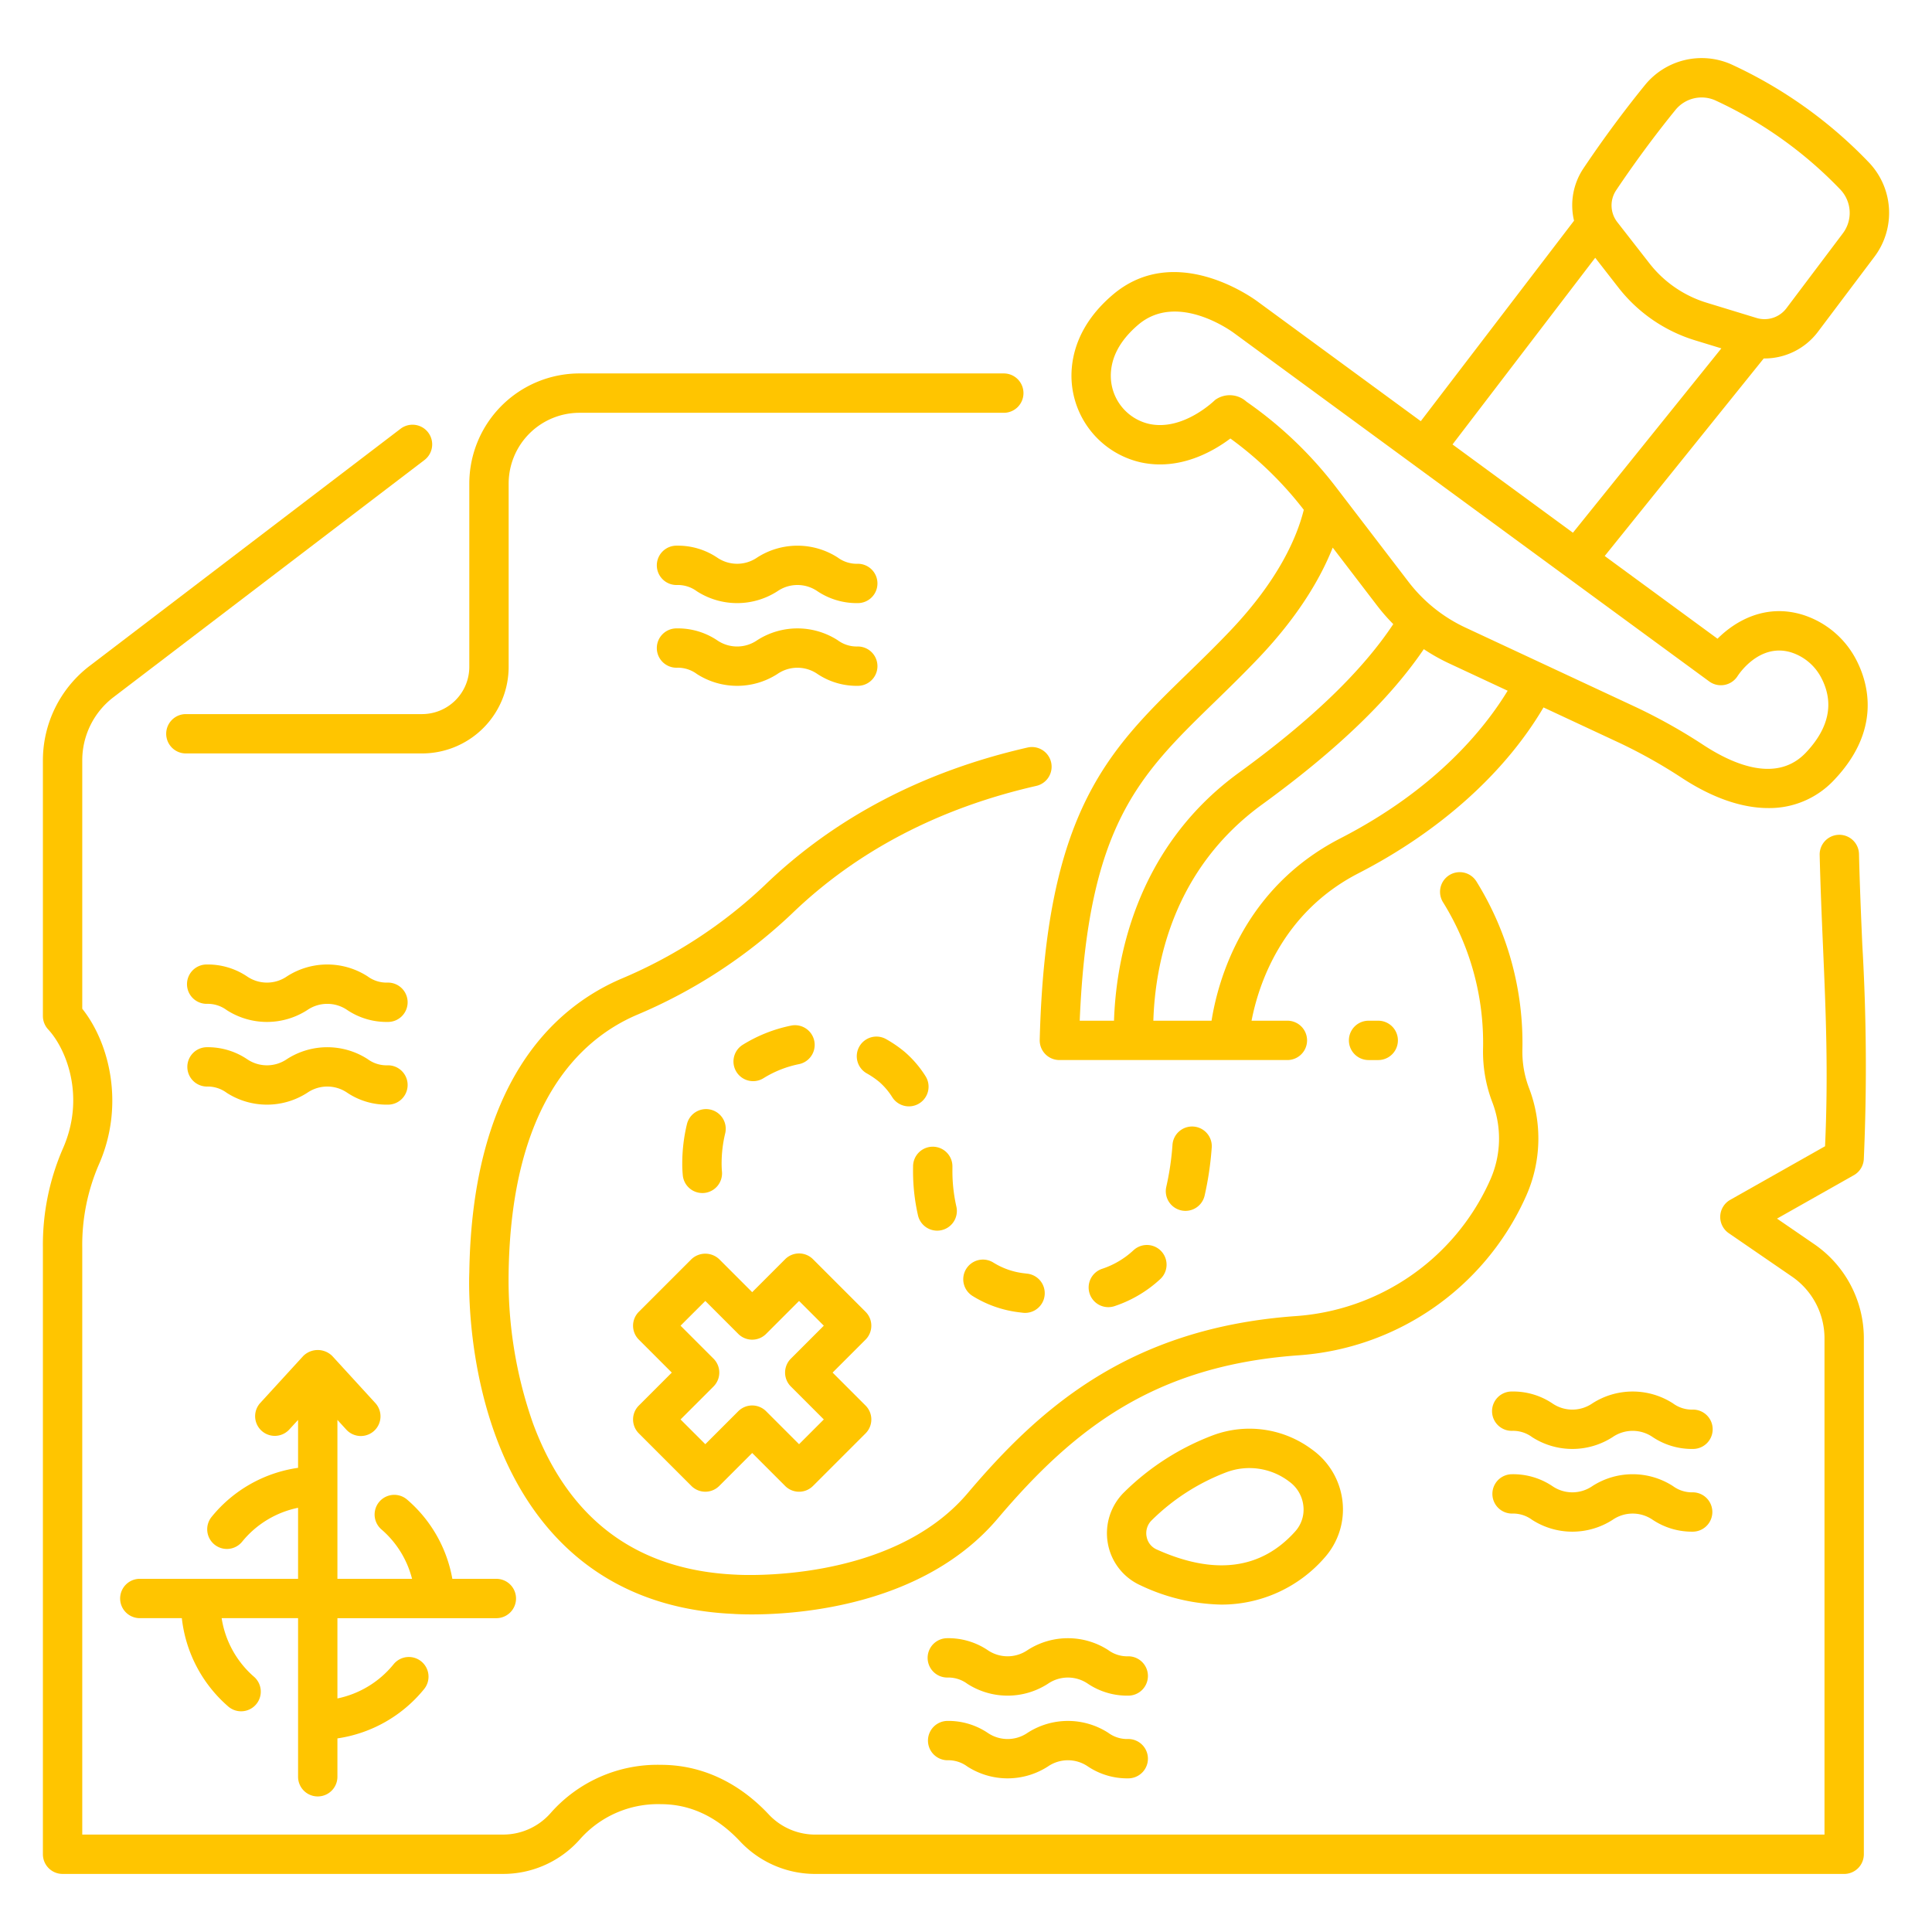 <?xml version="1.0" ?><svg fill="#ffc500" id="outline" viewBox="0 0 340 340" xmlns="http://www.w3.org/2000/svg"><title/><path d="M328,203.977a368.847,368.847,0,0,0-.266-37.725c-.22-5.1-.447-10.379-.581-15.968a3.462,3.462,0,0,0-6.922.166c.136,5.655.365,10.965.586,16.1.491,11.379.956,22.157.362,35.17l-16.689,9.433a3.461,3.461,0,0,0-.256,5.867l11.127,7.641a13.178,13.178,0,0,1,5.72,10.867v87.328H143.31a11.2,11.2,0,0,1-8.074-3.6c-5.344-5.675-11.886-8.674-18.917-8.674a25.053,25.053,0,0,0-19.494,8.572,11.121,11.121,0,0,1-8.4,3.7H14.476v-103.3a35.626,35.626,0,0,1,2.9-14.563c4.546-10.226,2.054-21.236-2.9-27.471V133.765a13.977,13.977,0,0,1,5.47-11.051L74.695,80.959a3.462,3.462,0,1,0-4.2-5.506l-54.75,41.756a20.938,20.938,0,0,0-8.195,16.556V178.8a3.465,3.465,0,0,0,.924,2.355c3.239,3.49,6.6,11.97,2.569,21.027a42.486,42.486,0,0,0-3.493,17.375V326.318a3.462,3.462,0,0,0,3.461,3.462H88.422a18.039,18.039,0,0,0,13.611-6.066,18.314,18.314,0,0,1,14.286-6.209c5.148,0,9.817,2.186,13.877,6.5a18.15,18.15,0,0,0,13.114,5.777H324.545a3.462,3.462,0,0,0,3.461-3.462v-90.79a20.1,20.1,0,0,0-8.723-16.574l-6.557-4.5,13.523-7.642A3.463,3.463,0,0,0,328,203.977Z"/><path d="M180.114,69.181a3.462,3.462,0,0,0-3.462-3.462H101.969A19.4,19.4,0,0,0,82.59,85.1v32.259a8.32,8.32,0,0,1-8.31,8.311H32.769a3.462,3.462,0,1,0,0,6.923H74.28a15.251,15.251,0,0,0,15.234-15.234V85.1a12.468,12.468,0,0,1,12.455-12.454h74.683A3.462,3.462,0,0,0,180.114,69.181Z"/><path d="M184.978,134.152a3.465,3.465,0,0,0-4.145-2.6c-18.4,4.2-33.993,12.377-46.343,24.315a83.971,83.971,0,0,1-25.236,16.411c-11.891,5.141-26.166,18.275-26.663,51.634-.079,1.842-.94,28.807,14.848,46.136,7.9,8.672,18.552,13.374,31.564,13.968.229.017,1.411.095,3.288.095,8.325,0,30.3-1.544,43.288-16.869,13.49-15.917,27.642-26.893,52.859-28.724a47.465,47.465,0,0,0,39.828-27.374c.127-.278.253-.557.379-.841a24.8,24.8,0,0,0,.448-18.8,17.955,17.955,0,0,1-1.176-6.833,53.853,53.853,0,0,0-8.081-29.534,3.462,3.462,0,1,0-5.842,3.715,46.874,46.874,0,0,1,7,25.681,24.835,24.835,0,0,0,1.635,9.457,17.836,17.836,0,0,1-.318,13.518q-.169.381-.34.754a40.542,40.542,0,0,1-34.036,23.356c-29.251,2.123-44.989,16.228-57.639,31.154-13.619,16.071-40.524,14.367-40.885,14.338-17.4-.8-29.376-9.75-35.61-26.615a75.948,75.948,0,0,1-4.293-26.312c0-.039,0-.076,0-.114.427-29.7,12.464-41.1,22.487-45.431a90.869,90.869,0,0,0,27.3-17.788c11.428-11.047,25.919-18.632,43.071-22.543A3.462,3.462,0,0,0,184.978,134.152Z"/><path d="M289.469,14.989c-2.581,3.174-6.552,8.29-10.805,14.635a11.665,11.665,0,0,0-1.658,9.215L250.034,74.121,221.345,53.089c-.864-.647-14.539-10.582-25.539-1.2-6.037,5.149-7.273,10.66-7.246,14.379a15.655,15.655,0,0,0,12.2,15.1c6.8,1.481,12.686-1.882,15.767-4.2a63.374,63.374,0,0,1,12.918,12.551c-1.227,4.923-4.5,12.431-13.032,21.381-2.583,2.71-5.081,5.14-7.5,7.489C194.992,132.129,184,142.825,182.973,183a3.462,3.462,0,0,0,3.46,3.55H226.56a3.462,3.462,0,0,0,0-6.924h-6.307c1.193-6.214,5.245-18.966,18.806-25.941,14.319-7.364,25.788-17.664,32.571-29.189l13.306,6.209a91.06,91.06,0,0,1,11.16,6.27c5.36,3.487,10.5,5.232,15.1,5.231a15.567,15.567,0,0,0,11.667-5.035c8.226-8.726,5.947-16.875,3.856-20.955a16.034,16.034,0,0,0-9.534-8.044c-6.487-1.962-11.775,1.076-14.93,4.232L282.4,97.848l27.987-34.764c.042,0,.084,0,.126,0a11.778,11.778,0,0,0,9.4-4.675l9.917-13.172a12.847,12.847,0,0,0-1.072-16.792,79.442,79.442,0,0,0-24.167-17.159A12.868,12.868,0,0,0,289.469,14.989ZM213.74,123.551c2.462-2.395,5.007-4.871,7.68-7.676,7.108-7.457,11-14.173,13.117-19.506l7.835,10.239a33.526,33.526,0,0,0,2.821,3.226c-5.521,8.314-14.427,16.886-27.154,26.14-18.563,13.5-21.676,33.657-21.991,43.654h-6.036C191.442,145.241,200.4,136.526,213.74,123.551Zm22.153,23.979c-17.19,8.841-21.573,25.093-22.68,32.1H202.97c.315-10.114,3.486-26.671,19.141-38.055,13.111-9.533,22.447-18.5,28.455-27.335a33.606,33.606,0,0,0,4.367,2.468l10.389,4.848C261.173,128.37,252.549,138.964,235.893,147.53Zm67.607-27a3.486,3.486,0,0,0,2.287-1.553c.153-.24,3.805-5.866,9.4-4.176a9.071,9.071,0,0,1,5.376,4.574c2.237,4.364,1.317,8.754-2.732,13.049-5.036,5.342-12.545,2.269-17.955-1.251a97.958,97.958,0,0,0-12.006-6.74l-30-14a27.009,27.009,0,0,1-9.992-8.032L235.119,85.738a70.286,70.286,0,0,0-15.754-15.044,4.386,4.386,0,0,0-5.506-.325c-.063.046-5.589,5.546-11.629,4.232a8.679,8.679,0,0,1-6.746-8.383c-.024-3.266,1.6-6.314,4.816-9.06,6.883-5.872,16.494,1.173,16.9,1.479l.032.023,83.573,61.269A3.475,3.475,0,0,0,303.5,120.53ZM255.618,78.215l25.114-32.852,4.048,5.2a27.187,27.187,0,0,0,13.572,9.344l4.578,1.4L276.809,93.75ZM323.8,33.284a5.964,5.964,0,0,1,.5,7.794L314.378,54.25a4.822,4.822,0,0,1-5.253,1.708l-8.748-2.674a20.3,20.3,0,0,1-10.134-6.977L284.626,39.1a4.785,4.785,0,0,1-.211-5.615c4.106-6.126,7.936-11.062,10.425-14.123a5.932,5.932,0,0,1,6.957-1.729A72.454,72.454,0,0,1,323.8,33.284Z"/><path d="M153.338,233.3a3.461,3.461,0,0,0-1.014-2.447l-9.252-9.252a3.462,3.462,0,0,0-4.9,0l-5.8,5.8-5.8-5.8a3.562,3.562,0,0,0-4.895,0l-9.252,9.252a3.461,3.461,0,0,0,0,4.9l5.8,5.8-5.8,5.8a3.462,3.462,0,0,0,0,4.9l9.252,9.251a3.463,3.463,0,0,0,4.895,0l5.8-5.8,5.8,5.8a3.463,3.463,0,0,0,4.9,0l9.252-9.251a3.462,3.462,0,0,0,0-4.9l-5.8-5.8,5.8-5.8A3.463,3.463,0,0,0,153.338,233.3ZM139.177,244l5.8,5.8-4.355,4.355-5.8-5.8a3.461,3.461,0,0,0-4.9,0l-5.8,5.8-4.355-4.355,5.8-5.8a3.462,3.462,0,0,0,0-4.9l-5.8-5.8,4.355-4.356,5.8,5.8a3.463,3.463,0,0,0,4.9,0l5.8-5.8,4.355,4.356-5.8,5.8a3.462,3.462,0,0,0,0,4.9Z"/><path d="M233.1,274.127a12.751,12.751,0,0,0,3.164-9.862,12.979,12.979,0,0,0-5.28-9.112l-.186-.135a18.381,18.381,0,0,0-17.312-2.442,44.629,44.629,0,0,0-15.66,10.037h0a10.124,10.124,0,0,0-2.863,9,10,10,0,0,0,5.724,7.368,34.567,34.567,0,0,0,14.233,3.4A24.039,24.039,0,0,0,233.1,274.127Zm-31.322-3.733a3.164,3.164,0,0,1,.9-2.847h0a37.76,37.76,0,0,1,13.243-8.491,11.523,11.523,0,0,1,10.879,1.618l.1.076a6.056,6.056,0,0,1,2.471,4.255,5.738,5.738,0,0,1-1.436,4.5c-6,6.7-14.214,7.763-24.408,3.162A3.047,3.047,0,0,1,201.78,270.394Z"/><path d="M132.541,190.266a3.451,3.451,0,0,0,1.84-.532,18.887,18.887,0,0,1,6.171-2.451,3.462,3.462,0,1,0-1.4-6.78,25.912,25.912,0,0,0-8.454,3.37,3.462,3.462,0,0,0,1.846,6.393Z"/><path d="M157.044,193.121a3.462,3.462,0,1,0,5.807-3.771,18.809,18.809,0,0,0-3.649-4.241,21.659,21.659,0,0,0-3.273-2.247,3.461,3.461,0,1,0-3.38,6.041,14.745,14.745,0,0,1,2.225,1.529A12.123,12.123,0,0,1,157.044,193.121Z"/><path d="M125.076,195.281a3.462,3.462,0,0,0-4.185,2.541,29.565,29.565,0,0,0-.824,6.9,20.609,20.609,0,0,0,.1,2.171,3.454,3.454,0,0,0,3.433,3.062,3.541,3.541,0,0,0,.384-.02,3.468,3.468,0,0,0,3.063-3.814s-.055-.533-.055-1.4a22.516,22.516,0,0,1,.627-5.257A3.462,3.462,0,0,0,125.076,195.281Z"/><path d="M180.05,224.055a13.019,13.019,0,0,1-5.245-1.869,3.462,3.462,0,0,0-3.68,5.865,19.981,19.981,0,0,0,8.057,2.872l.826.1a3.409,3.409,0,0,0,.4.024,3.462,3.462,0,0,0,.394-6.9Z"/><path d="M207.83,213a3.458,3.458,0,0,0,4.16-2.581,55.579,55.579,0,0,0,1.243-8.336,3.462,3.462,0,1,0-6.9-.534,48.662,48.662,0,0,1-1.081,7.292A3.461,3.461,0,0,0,207.83,213Z"/><path d="M199.467,220.03a14.971,14.971,0,0,1-5.5,3.256,3.462,3.462,0,1,0,2.243,6.55,22.068,22.068,0,0,0,7.99-4.748,3.462,3.462,0,0,0-4.729-5.058Z"/><path d="M164.929,216.575a3.466,3.466,0,0,0,3.373-4.256,28.178,28.178,0,0,1-.691-6.446c0-.182,0-.364,0-.547a3.462,3.462,0,0,0-3.4-3.525h-.064a3.461,3.461,0,0,0-3.46,3.4c0,.237-.007.472-.006.69a35.168,35.168,0,0,0,.874,8.016A3.465,3.465,0,0,0,164.929,216.575Z"/><path d="M68.215,172.921a5.621,5.621,0,0,1-3.527-1.1,13.092,13.092,0,0,0-14.18,0,6.2,6.2,0,0,1-7.05,0,12.415,12.415,0,0,0-7.087-2.086,3.462,3.462,0,0,0,0,6.924,5.613,5.613,0,0,1,3.523,1.1,13.088,13.088,0,0,0,14.176,0,6.212,6.212,0,0,1,7.056,0,12.423,12.423,0,0,0,7.089,2.085,3.462,3.462,0,1,0,0-6.923Z"/><path d="M68.215,187.478a5.622,5.622,0,0,1-3.527-1.1,13.1,13.1,0,0,0-14.18,0,6.2,6.2,0,0,1-7.05,0,12.415,12.415,0,0,0-7.087-2.086,3.462,3.462,0,0,0,0,6.923,5.613,5.613,0,0,1,3.523,1.1,13.088,13.088,0,0,0,14.176,0,6.208,6.208,0,0,1,7.056,0,12.431,12.431,0,0,0,7.089,2.085,3.462,3.462,0,1,0,0-6.923Z"/><path d="M150.955,99.215a5.621,5.621,0,0,1-3.527-1.1,13.1,13.1,0,0,0-14.179,0,6.207,6.207,0,0,1-7.051,0,12.41,12.41,0,0,0-7.087-2.086,3.462,3.462,0,1,0,0,6.923,5.617,5.617,0,0,1,3.523,1.1,13.089,13.089,0,0,0,14.177,0,6.2,6.2,0,0,1,7.054,0,12.435,12.435,0,0,0,7.09,2.085,3.462,3.462,0,0,0,0-6.924Z"/><path d="M150.955,113.772a5.621,5.621,0,0,1-3.527-1.1,13.1,13.1,0,0,0-14.179,0,6.2,6.2,0,0,1-7.051,0,12.418,12.418,0,0,0-7.087-2.085,3.462,3.462,0,1,0,0,6.923,5.611,5.611,0,0,1,3.523,1.1,13.087,13.087,0,0,0,14.177,0,6.209,6.209,0,0,1,7.054,0,12.426,12.426,0,0,0,7.09,2.086,3.462,3.462,0,1,0,0-6.924Z"/><path d="M297.941,248.068a5.626,5.626,0,0,1-3.528-1.1,13.1,13.1,0,0,0-14.179,0,6.207,6.207,0,0,1-7.051,0,12.406,12.406,0,0,0-7.086-2.086,3.462,3.462,0,1,0,0,6.923,5.606,5.606,0,0,1,3.522,1.1,13.087,13.087,0,0,0,14.177,0,6.211,6.211,0,0,1,7.055,0,12.421,12.421,0,0,0,7.09,2.086,3.462,3.462,0,0,0,0-6.924Z"/><path d="M297.941,262.625a5.626,5.626,0,0,1-3.528-1.1,13.09,13.09,0,0,0-14.179,0,6.2,6.2,0,0,1-7.051,0,12.414,12.414,0,0,0-7.086-2.086,3.462,3.462,0,0,0,0,6.924,5.612,5.612,0,0,1,3.522,1.1,13.089,13.089,0,0,0,14.177,0,6.211,6.211,0,0,1,7.055,0,12.422,12.422,0,0,0,7.09,2.085,3.462,3.462,0,0,0,0-6.923Z"/><path d="M198.554,291.482a5.63,5.63,0,0,1-3.528-1.1,13.091,13.091,0,0,0-14.178,0,6.208,6.208,0,0,1-7.052,0,12.408,12.408,0,0,0-7.086-2.086,3.462,3.462,0,0,0,0,6.924,5.62,5.62,0,0,1,3.524,1.1,13.086,13.086,0,0,0,14.175,0,6.214,6.214,0,0,1,7.057,0,12.419,12.419,0,0,0,7.088,2.085,3.462,3.462,0,1,0,0-6.924Z"/><path d="M198.554,306.039a5.621,5.621,0,0,1-3.527-1.1,13.1,13.1,0,0,0-14.18,0,6.2,6.2,0,0,1-7.05,0,12.415,12.415,0,0,0-7.087-2.086,3.462,3.462,0,0,0,0,6.923,5.615,5.615,0,0,1,3.523,1.1,13.088,13.088,0,0,0,14.176,0,6.208,6.208,0,0,1,7.056,0,12.431,12.431,0,0,0,7.089,2.085,3.462,3.462,0,0,0,0-6.924Z"/><path d="M87.291,284.772a3.462,3.462,0,1,0,0-6.923H79.605a23.878,23.878,0,0,0-7.977-13.958,3.462,3.462,0,0,0-4.521,5.244,17.01,17.01,0,0,1,5.408,8.714H59.38v-27.97l1.565,1.711a3.462,3.462,0,0,0,5.108-4.675l-7.581-8.282a3.626,3.626,0,0,0-5.108,0l-7.58,8.282a3.462,3.462,0,0,0,5.107,4.675l1.565-1.71v8.433a23.97,23.97,0,0,0-15.214,8.631,3.461,3.461,0,1,0,5.37,4.369,17.079,17.079,0,0,1,9.844-5.967v12.5H24.545a3.462,3.462,0,0,0,0,6.923H32a24.057,24.057,0,0,0,8.213,15.586,3.462,3.462,0,0,0,4.52-5.244,17.119,17.119,0,0,1-5.726-10.342H52.456v27.912a3.462,3.462,0,0,0,6.924,0v-6.751a24.144,24.144,0,0,0,15.228-8.646,3.462,3.462,0,1,0-5.374-4.365A17.2,17.2,0,0,1,59.38,298.9V284.772Z"/><path d="M242.546,186.552a3.462,3.462,0,1,0,0-6.924h-1.7a3.462,3.462,0,0,0,0,6.924Z"/></svg>